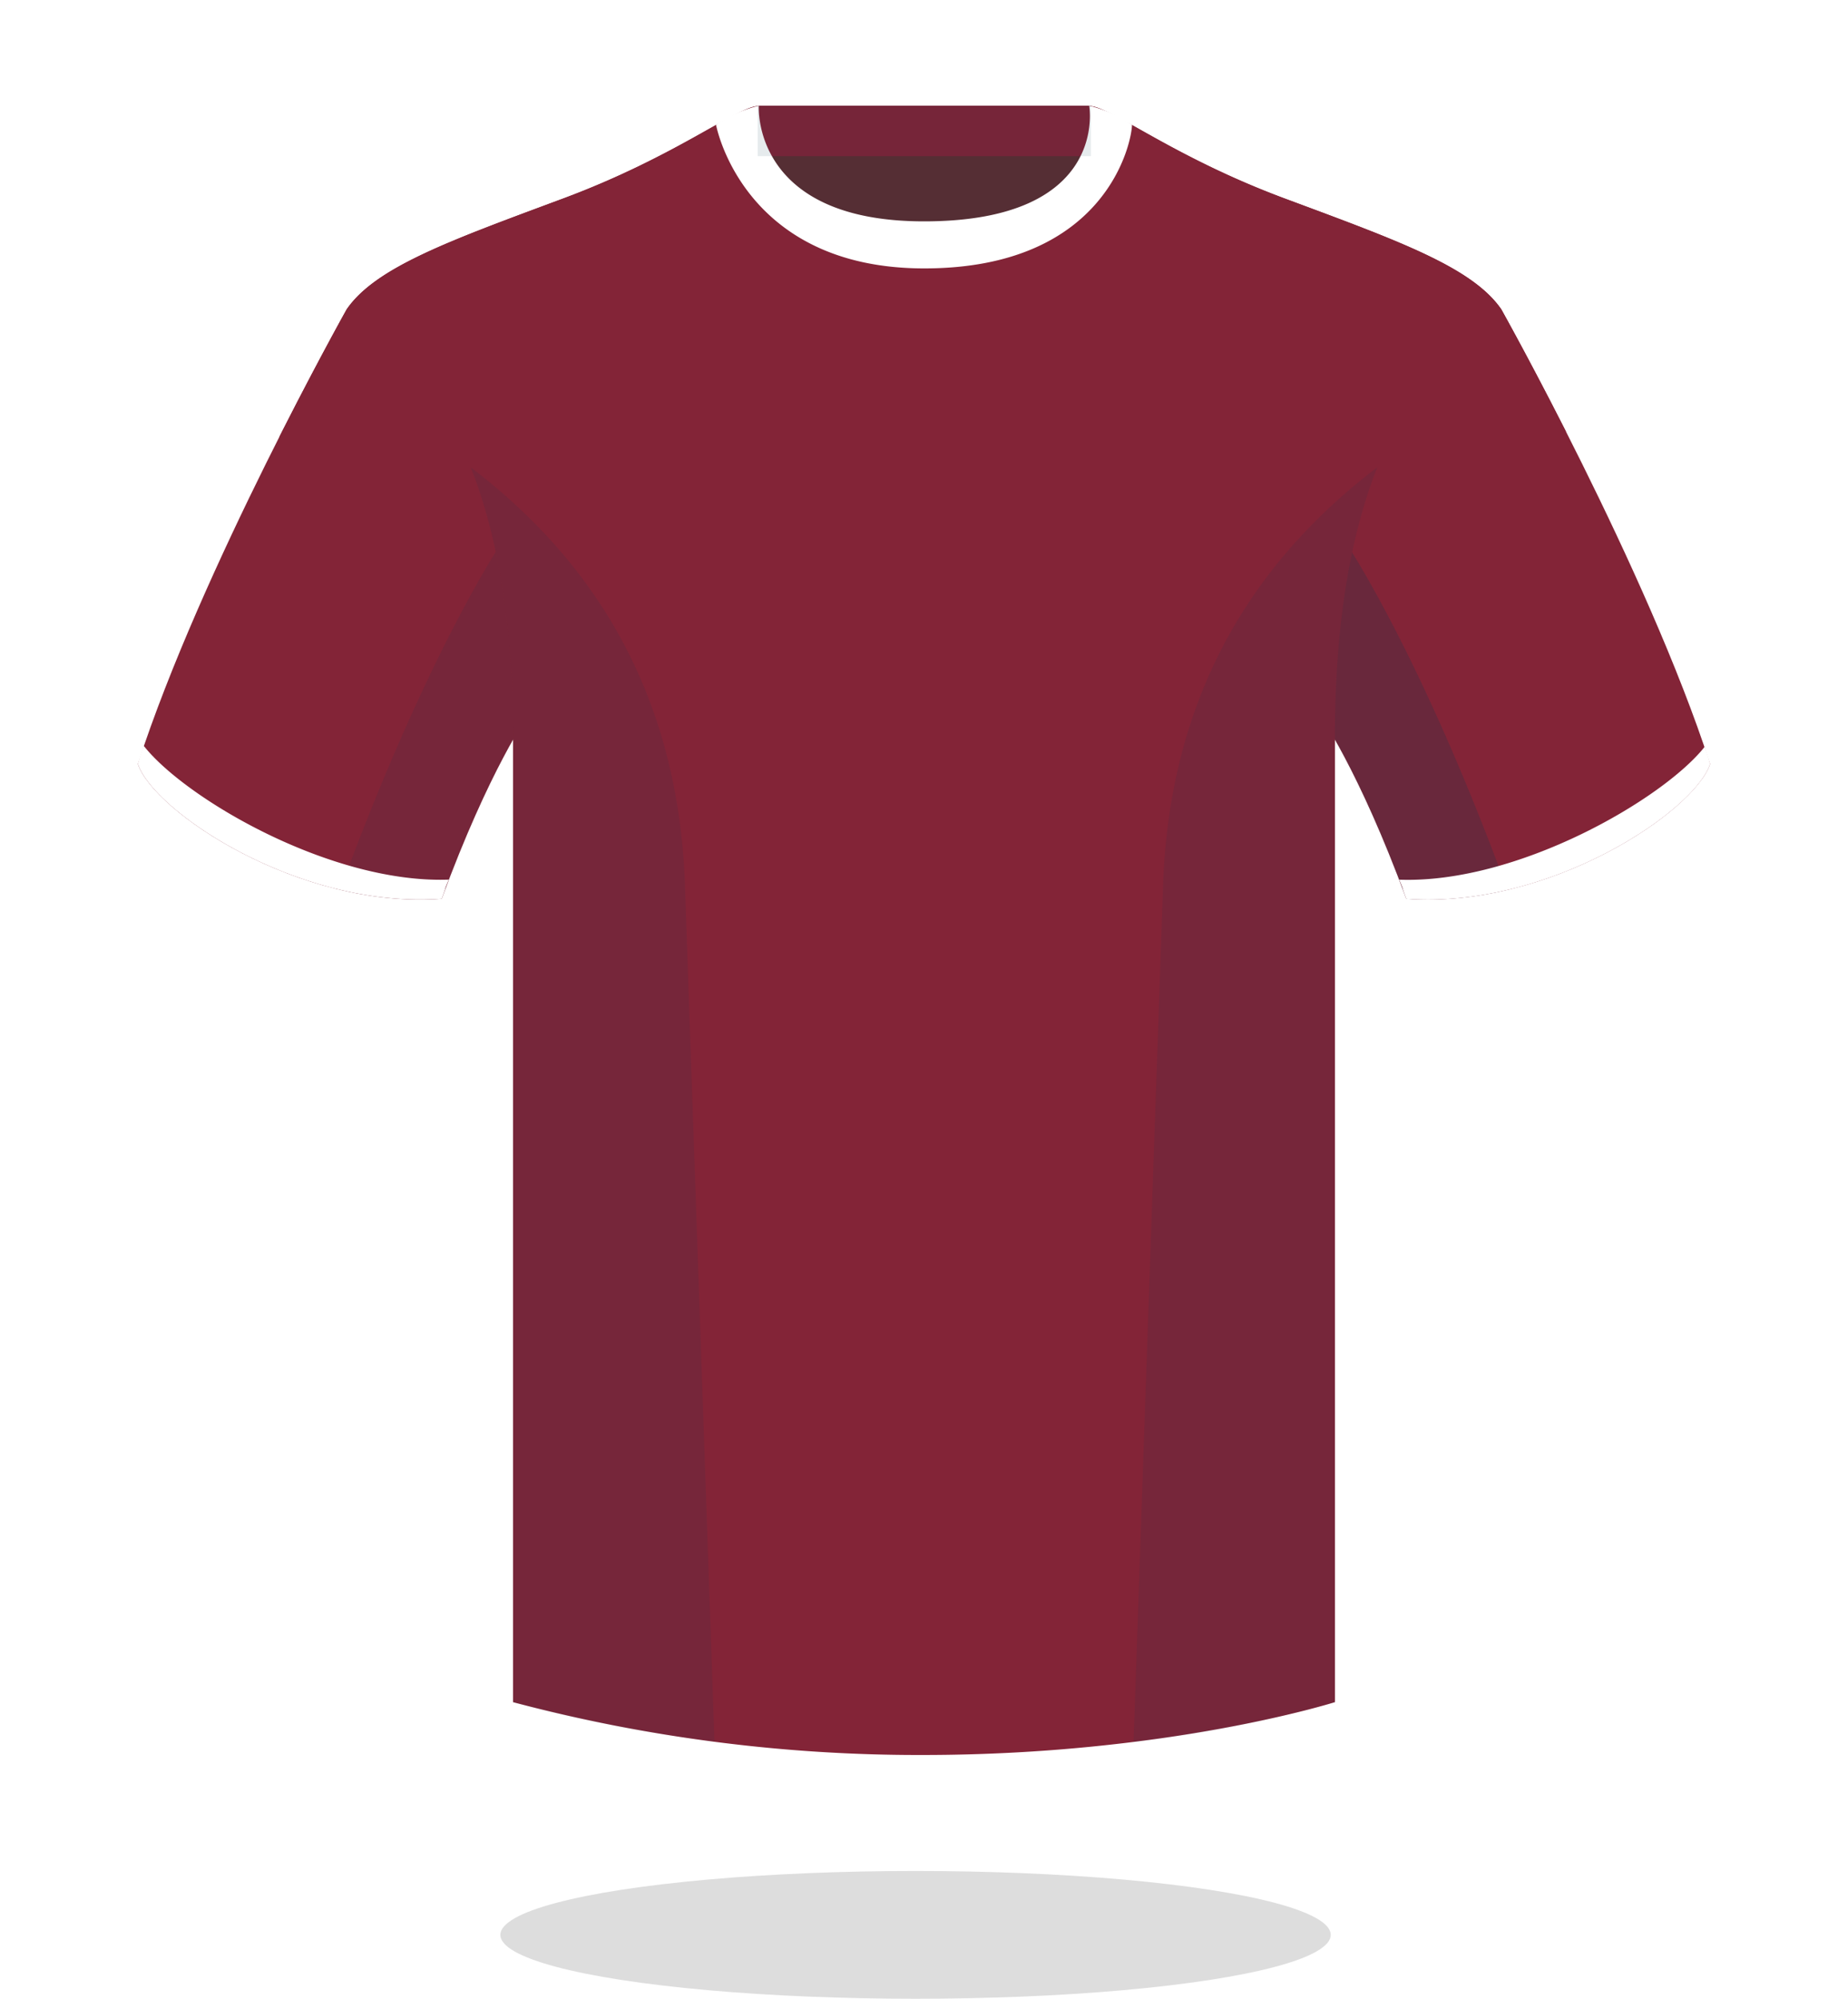 <svg xmlns="http://www.w3.org/2000/svg" xmlns:xlink="http://www.w3.org/1999/xlink" width="115.728" height="125.156" viewBox="0 0 115.728 125.156">
  <defs>
    <filter id="Path_1214" x="0" y="0" width="115.728" height="120.507" filterUnits="userSpaceOnUse">
      <feOffset dy="3" input="SourceAlpha"/>
      <feGaussianBlur stdDeviation="3" result="blur"/>
      <feFlood flood-opacity="0.161"/>
      <feComposite operator="in" in2="blur"/>
      <feComposite in="SourceGraphic"/>
    </filter>
  </defs>
  <g id="Group_472" data-name="Group 472" transform="translate(-2180.665 166.156)">
    <g transform="matrix(1, 0, 0, 1, 2180.66, -166.16)" filter="url(#Path_1214)">
      <path id="Path_1214-2" data-name="Path 1214" d="M166.9-118.819a7.766,7.766,0,0,0-.324-1.046l-.019.02c-4.1-12.012-12.631-27.218-12.631-27.218h0c-1.58-2.3-5.3-3.844-10.935-5.954q-1.208-.452-2.532-.943-.663-.247-1.287-.5c-.6-.242-1.166-.485-1.714-.728a72.492,72.492,0,0,1-6.494-3.341v-.016a8.8,8.8,0,0,0-2.555-1.162v-.026H107.7v.02a8.438,8.438,0,0,0-2.592,1.168l0,.015a69.754,69.754,0,0,1-7,3.567c-.782.337-1.614.673-2.5,1-2.207.821-4.173,1.546-5.888,2.235-3.088,1.24-5.366,2.363-6.771,3.719a6.23,6.23,0,0,0-.807.943l-.02.034c-.383.687-8.568,15.379-12.581,27.095l-.007-.009a8.155,8.155,0,0,0-.364,1.12l0,.009c.807,2.422,7.022,6.936,14.12,8.126l.024,0c.509.085,1.02.154,1.536.2.13.013.261.013.392.023.384.029.767.061,1.153.067.015,0,.03,0,.045,0,.539.008,1.079-.006,1.619-.046.866-2.357,1.687-4.31,2.42-5.907.8-1.756,1.5-3.074,2.015-3.984v59.82a98.4,98.4,0,0,0,25.457,3.285c15.274,0,25.627-3.285,25.627-3.285v-59.82a60.174,60.174,0,0,1,3.353,7.087q.526,1.3,1.082,2.8c.539.04,1.077.054,1.614.046.393-.006.785-.035,1.177-.064.135-.01.271-.011.406-.024.511-.047,1.019-.117,1.523-.2l.028,0c.068-.011.138-.016.2-.028,7.022-1.236,13.135-5.7,13.936-8.1Z" transform="translate(-60.17 165.73)" fill="#fff"/>
    </g>
    <ellipse id="Ellipse_35" data-name="Ellipse 35" cx="26" cy="4" rx="26" ry="4" transform="translate(2212 -49)" fill="#ddd"/>
    <g id="Group_431" data-name="Group 431" transform="translate(1739.479 -391.262)">
      <rect id="Rectangle_413" data-name="Rectangle 413" width="20.905" height="19.445" transform="translate(488.667 232.59)" fill="#552e34"/>
      <rect id="Rectangle_414" data-name="Rectangle 414" width="20.864" height="3.162" transform="translate(488.636 231.722)" fill="#832437"/>
      <path id="Path_1111" data-name="Path 1111" d="M462.892,245.341s-9.1,16.216-13.072,28.461c.993,2.978,10.094,9.1,19.029,8.439,2.978-8.108,5.461-11.583,5.461-11.583S474.971,249.478,462.892,245.341Z" transform="translate(0 -0.855)" fill="#832437"/>
      <path id="Path_1112" data-name="Path 1112" d="M540.164,245.341s9.1,16.216,13.072,28.461c-.993,2.978-10.094,9.1-19.029,8.439-2.978-8.108-5.461-11.583-5.461-11.583S528.085,249.478,540.164,245.341Z" transform="translate(-4.957 -0.855)" fill="#832437"/>
      <g id="Group_424" data-name="Group 424" transform="translate(523.784 258.425)" opacity="0.2">
        <path id="Path_1113" data-name="Path 1113" d="M530,260.214a48.789,48.789,0,0,0-1.251,11.378s2.483,3.475,5.461,11.583a20.938,20.938,0,0,0,6.331-.562C535.132,267.9,530.57,261.046,530,260.214Z" transform="translate(-528.741 -260.214)" fill="#00394f"/>
      </g>
      <g id="Group_425" data-name="Group 425" transform="translate(462.491 258.393)" opacity="0.1">
        <path id="Path_1114" data-name="Path 1114" d="M473.9,260.18c-.419.6-5.046,7.417-10.56,22.424a20.931,20.931,0,0,0,6.358.568c2.978-8.108,5.461-11.583,5.461-11.583A48.819,48.819,0,0,0,473.9,260.18Z" transform="translate(-463.34 -260.18)" fill="#00394f"/>
      </g>
      <path id="Path_1115" data-name="Path 1115" d="M522.515,237.538c-7.115-2.648-10.92-5.791-12.244-5.791,0,0,2.775,7.533-10.331,10.168-13.135-3.491-10.359-10.168-10.359-10.168-1.323,0-5.129,3.143-12.244,5.791s-11.748,4.3-13.569,6.949c2.483,1.986,10.424,6.454,10.424,26.806v60.4A99.148,99.148,0,0,0,499.84,335c15.389,0,25.82-3.309,25.82-3.309v-60.4c0-20.352,7.942-24.82,10.424-26.806C534.264,241.84,529.63,240.186,522.515,237.538Z" transform="translate(-0.876 -0.002)" fill="#832437"/>
      <g id="Group_426" data-name="Group 426" transform="translate(449.821 271.809)">
        <path id="Path_1116" data-name="Path 1116" d="M450.189,274.495a8.228,8.228,0,0,0-.368,1.138c.992,2.978,10.093,9.1,19.028,8.438.44-1.2.028-.2.44-1.2C461.929,283.136,452.806,277.814,450.189,274.495Z" transform="translate(-449.821 -274.495)" fill="#fff"/>
      </g>
      <g id="Group_427" data-name="Group 427" transform="translate(528.811 271.875)">
        <path id="Path_1117" data-name="Path 1117" d="M553.226,274.566c-2.589,3.271-11.732,8.585-19.121,8.314.411,1,0,0,.44,1.2,8.935.662,18.035-5.46,19.029-8.438A8.347,8.347,0,0,0,553.226,274.566Z" transform="translate(-534.105 -274.566)" fill="#fff"/>
      </g>
      <g id="Group_430" data-name="Group 430" transform="translate(470.664 254.369)" opacity="0.1">
        <g id="Group_428" data-name="Group 428" transform="translate(41.505)">
          <path id="Path_1118" data-name="Path 1118" d="M518.2,282.047c-.571,16.55-1.428,41.453-1.849,53.647a78.367,78.367,0,0,0,12.614-2.489v-60.4c0-7.646,1.121-13.049,2.652-16.922C525.136,260.821,518.656,268.737,518.2,282.047Z" transform="translate(-516.348 -255.887)" fill="#00394f"/>
        </g>
        <g id="Group_429" data-name="Group 429">
          <path id="Path_1119" data-name="Path 1119" d="M487.326,335.663c-.421-12.205-1.278-37.081-1.848-53.616-.459-13.31-6.939-21.225-13.417-26.16,1.531,3.873,2.652,9.276,2.652,16.922v60.4A88.343,88.343,0,0,0,487.326,335.663Z" transform="translate(-472.061 -255.887)" fill="#00394f"/>
        </g>
      </g>
      <path id="Path_1120" data-name="Path 1120" d="M460.69,253.88c2.261-4.622,4.006-7.85,4.006-7.85,1.759-2.648,6.237-4.3,13.114-6.949,6.555-2.524,10.177-5.466,11.612-5.739a9.092,9.092,0,0,1-.124-1.6c-1.323,0-5.129,3.144-12.244,5.792s-11.749,4.3-13.569,6.949c0,0-1.837,3.288-4.209,7.98Z" transform="translate(-0.594 -0.002)" fill="#832437"/>
      <path id="Path_1121" data-name="Path 1121" d="M524.867,239.08c6.877,2.648,11.355,4.3,13.114,6.949,0,0,1.66,3.07,3.84,7.509l1.412-1.411c-2.292-4.518-4.04-7.64-4.04-7.64-1.82-2.648-6.453-4.3-13.569-6.949s-10.92-5.792-12.244-5.792a9.1,9.1,0,0,1-.124,1.6C514.691,233.615,518.312,236.557,524.867,239.08Z" transform="translate(-3.984 -0.002)" fill="#832437"/>
      <path id="Path_1122" data-name="Path 1122" d="M501.49,241.913c11.494,0,13.01-8,13.01-8.994a7.868,7.868,0,0,0-2.679-1.19s1.312,7.238-10.345,7.238c-10.833,0-10.345-7.238-10.345-7.238a7.877,7.877,0,0,0-2.679,1.19S490.1,241.913,501.49,241.913Z" transform="translate(-2.426 0)" fill="#fff"/>
      <rect id="Rectangle_415" data-name="Rectangle 415" width="20.864" height="3.162" transform="translate(488.636 231.722)" fill="#00394f" opacity="0.1"/>
    </g>
  </g>
</svg>
